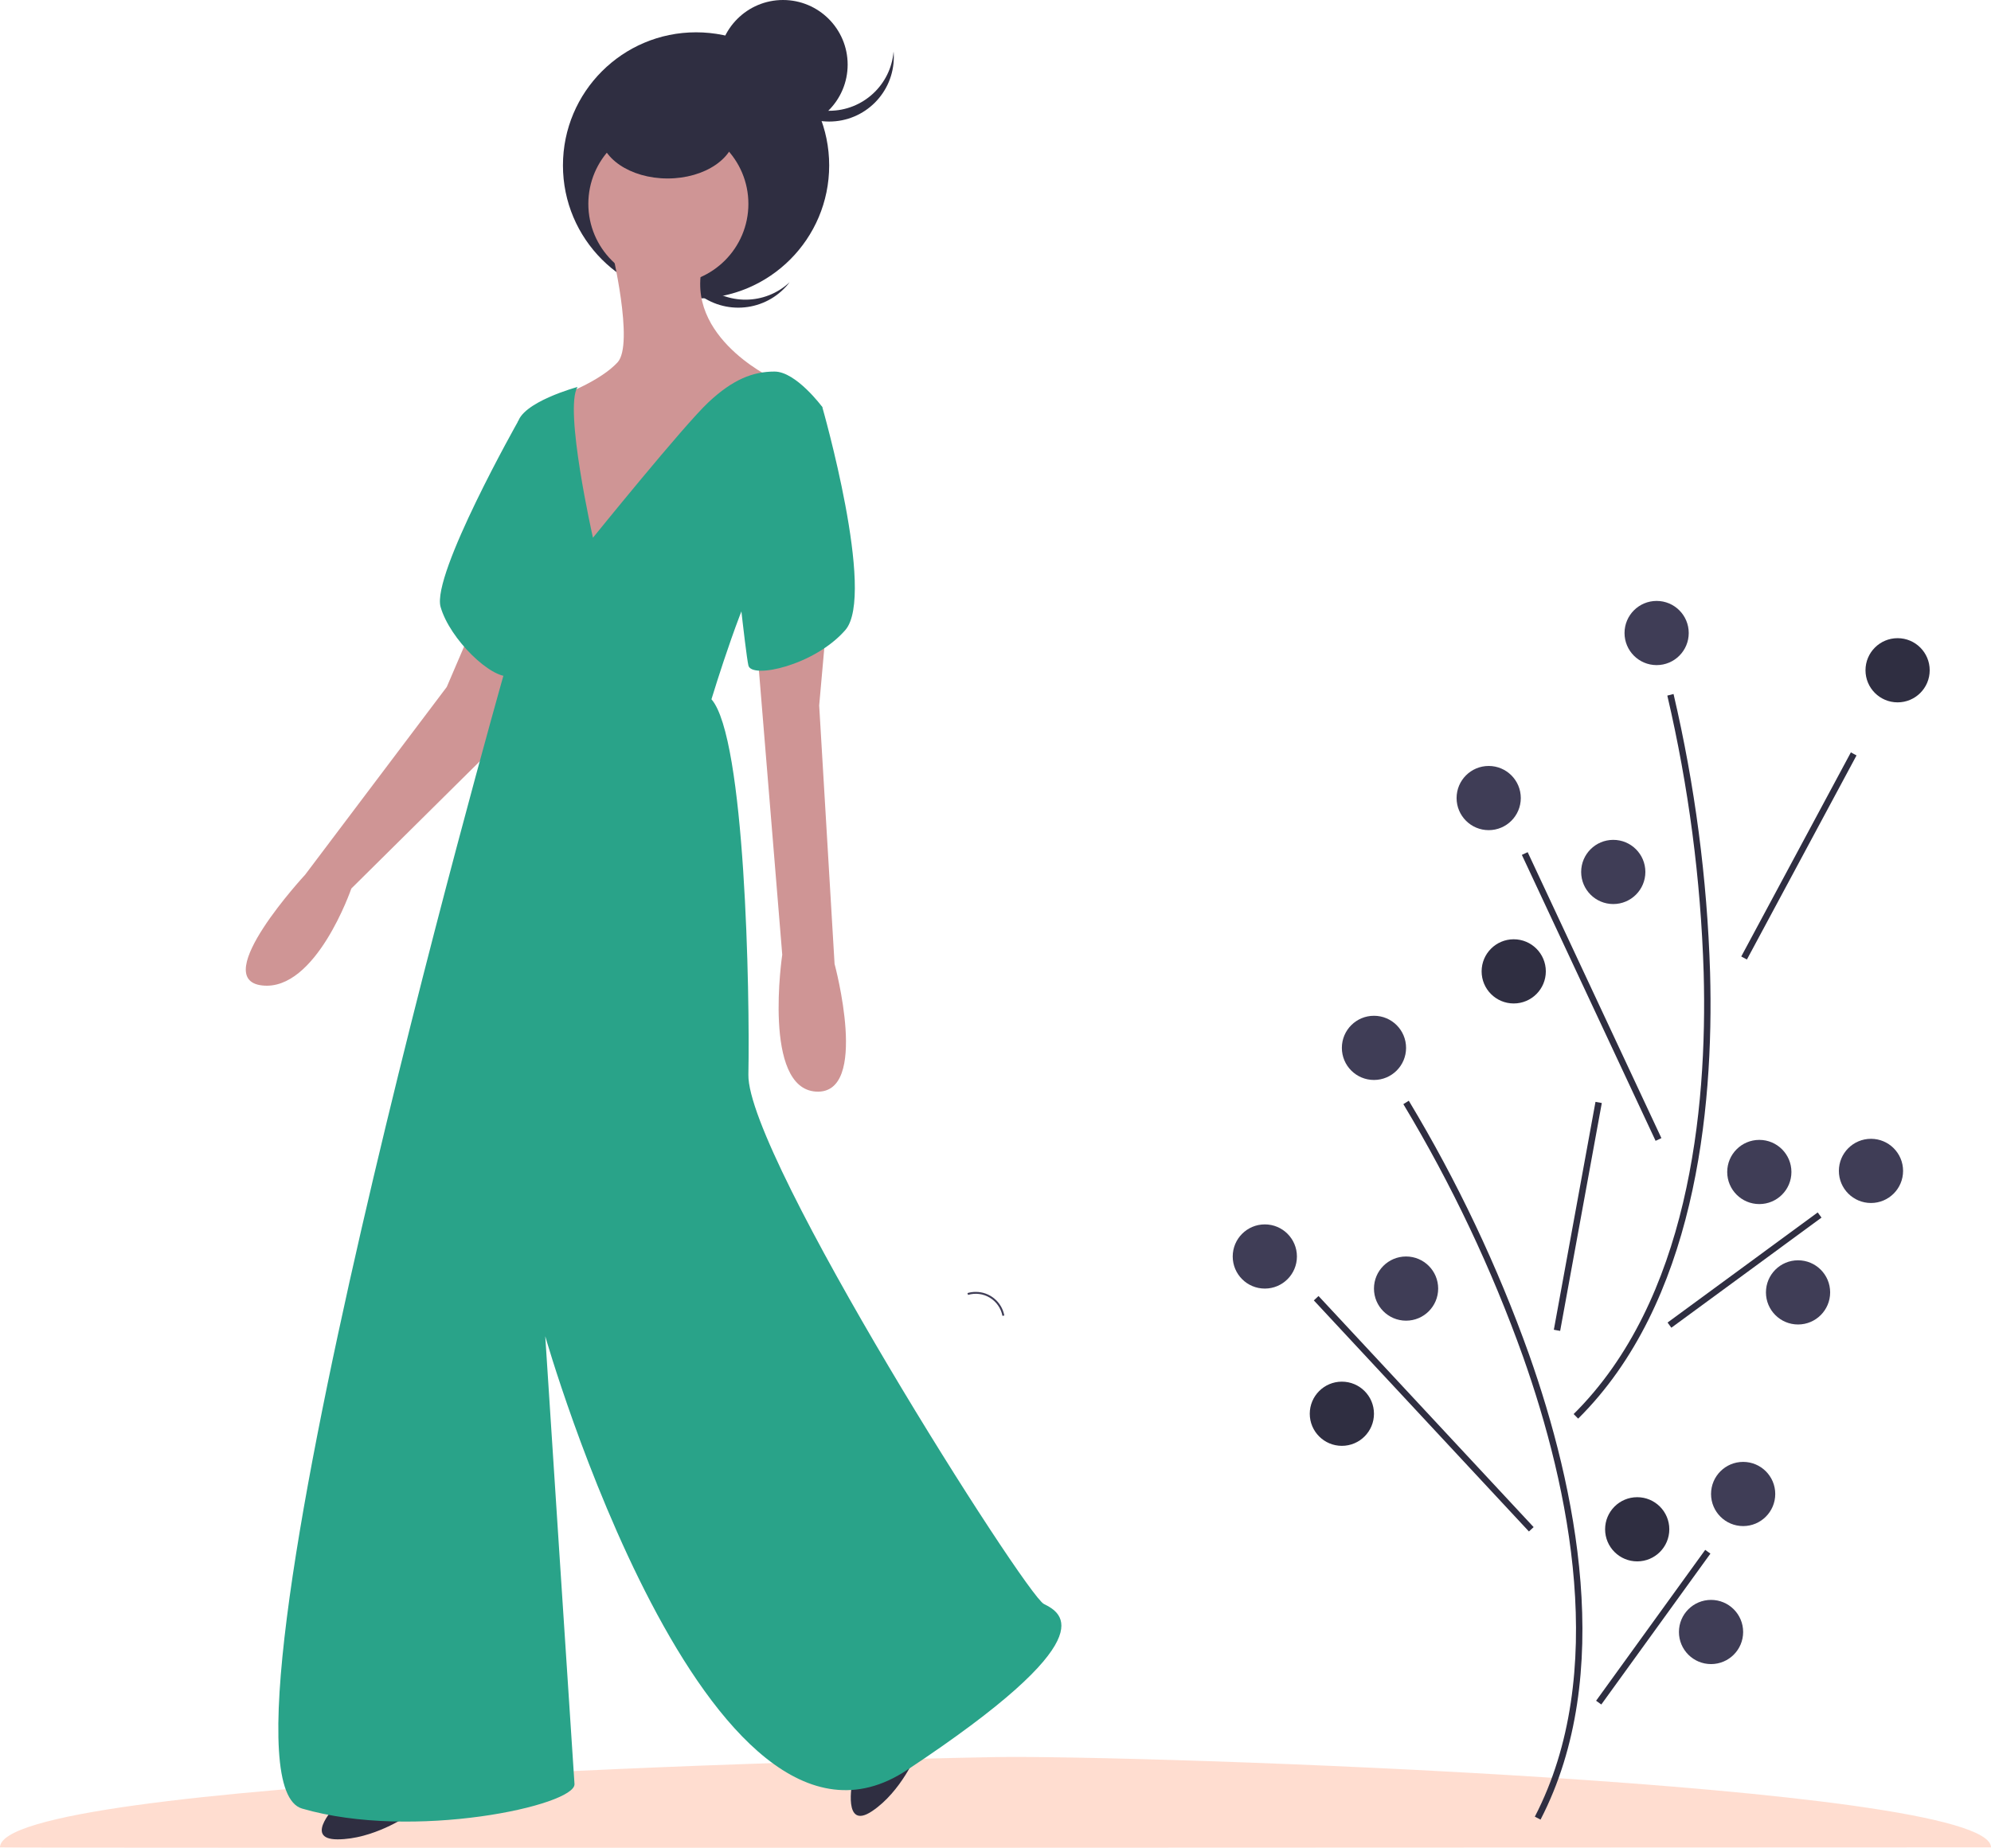 <svg xmlns="http://www.w3.org/2000/svg" width="767" height="712" viewBox="0 0 767 712">
  <g fill="none">
    <path fill="#FFBCA3" d="M767,711.836 C767,687.182 436.668,676.124 383.503,677.054 C330.337,677.984 0,685.892 0,711.836 C0,712.206 767,711.836 767,711.836 Z" opacity=".5"/>
    <path fill="#2F2E41" d="M593.469,701.144 L591.271,700.009 C619.816,644.823 604.552,573.155 586.721,522.752 C574.614,488.873 559.171,456.281 540.62,425.456 L542.711,424.135 C561.358,455.117 576.881,487.875 589.052,521.926 C607.047,572.791 622.418,645.173 593.469,701.144 Z"/>
    <rect width="89.264" height="2.473" x="563.198" y="467.467" fill="#2F2E41" transform="rotate(-79.645 607.83 468.703)"/>
    <rect width="2.474" height="121.63" x="547.23" y="483.939" fill="#2F2E41" transform="rotate(-42.94 548.467 544.754)"/>
    <rect width="71.738" height="2.474" x="601.021" y="625.757" fill="#2F2E41" transform="rotate(-54.137 636.89 626.993)"/>
    <circle cx="487.251" cy="484.156" r="12.367" fill="#3F3D56"/>
    <circle cx="541.665" cy="496.523" r="12.367" fill="#3F3D56"/>
    <circle cx="516.932" cy="544.754" r="12.367" fill="#2F2E41"/>
    <circle cx="671.518" cy="575.671" r="12.367" fill="#3F3D56"/>
    <circle cx="630.707" cy="589.274" r="12.367" fill="#2F2E41"/>
    <circle cx="659.151" cy="628.848" r="12.367" fill="#3F3D56"/>
    <circle cx="529.299" cy="403.772" r="12.367" fill="#3F3D56"/>
    <path fill="#2F2E41" d="M607.963,546.63 L606.219,544.875 C650.329,501.118 657.805,428.225 656.311,374.782 C655.189,338.823 650.498,303.063 642.308,268.031 L644.703,267.416 C652.937,302.627 657.654,338.568 658.782,374.712 C660.292,428.644 652.698,502.25 607.963,546.63 Z"/>
    <rect width="89.264" height="2.473" x="648.362" y="328.582" fill="#2F2E41" transform="rotate(-61.766 692.994 329.819)"/>
    <rect width="2.474" height="121.63" x="611.912" y="323.162" fill="#2F2E41" transform="rotate(-25.06 613.15 383.977)"/>
    <rect width="71.738" height="2.474" x="636.183" y="488.155" fill="#2F2E41" transform="rotate(-36.258 672.053 489.392)"/>
    <circle cx="731.018" cy="258.271" r="12.367" fill="#2F2E41"/>
    <circle cx="573.494" cy="307.511" r="12.367" fill="#3F3D56"/>
    <circle cx="621.484" cy="335.987" r="12.367" fill="#3F3D56"/>
    <circle cx="583.137" cy="374.295" r="12.367" fill="#2F2E41"/>
    <circle cx="720.764" cy="451.179" r="12.367" fill="#3F3D56"/>
    <circle cx="677.748" cy="451.596" r="12.367" fill="#3F3D56"/>
    <circle cx="692.668" cy="497.992" r="12.367" fill="#3F3D56"/>
    <circle cx="638.19" cy="243.918" r="12.367" fill="#3F3D56"/>
    <path fill="#2F2E41" d="M270.482,109.044 C260.881,100.361 259.536,85.768 267.389,75.477 C266.888,75.947 266.398,76.435 265.929,76.953 C256.706,87.154 257.498,102.9 267.699,112.122 C277.899,121.345 293.645,120.553 302.868,110.352 C303.337,109.833 303.773,109.297 304.19,108.751 C294.739,117.597 280.086,117.725 270.482,109.044 Z"/>
    <circle cx="268.148" cy="63.731" r="51.281" fill="#2F2E41"/>
    <path fill="#2F2E41" d="M130.014 695.114C130.014 695.114 116.379 708.749 130.014 708.749 143.65 708.749 156.693 699.857 156.693 699.857L130.014 695.114zM328.347 686.568C328.347 686.568 324.573 705.479 335.915 697.911 347.257 690.342 353.17 675.706 353.17 675.706L328.347 686.568z"/>
    <path fill="#CF9595" d="M180.999,243.957 L172.107,264.706 L117.565,337.034 C117.565,337.034 80.215,377.348 100.965,379.719 C121.715,382.09 135.35,342.369 135.35,342.369 L199.378,278.935 L206.492,249.885 L180.999,243.957 Z"/>
    <path fill="#29A389" d="M208.27,159.772 L199.677,162.178 C199.677,162.178 166.178,221.429 169.735,233.878 C173.292,246.328 189.299,261.742 196.413,260.557 C203.528,259.371 208.27,159.772 208.27,159.772 Z"/>
    <path fill="#CF9595" d="M235.541,95.745 C235.541,95.745 244.434,132.501 237.913,139.616 C231.391,146.73 217.163,152.065 217.163,152.065 L219.534,218.464 C219.534,218.464 246.805,208.979 247.991,207.793 C249.177,206.607 273.484,168.072 273.484,168.072 L297.197,145.544 C297.197,145.544 261.034,128.352 271.705,98.709 C282.376,69.067 235.541,95.745 235.541,95.745 Z"/>
    <circle cx="257.477" cy="78.552" r="30.828" fill="#CF9595"/>
    <path fill="#29A389" d="M222.499,149.101 C222.499,149.101 200.563,155.03 199.378,163.33 C198.192,171.629 199.378,188.822 197.599,192.379 C195.821,195.936 190.485,201.272 192.856,223.8 C195.228,246.328 194.042,259.964 194.042,259.964 C194.042,259.964 73.694,684.443 116.379,696.892 C159.064,709.342 221.906,695.707 221.313,687.407 C220.72,679.107 210.049,514.888 210.049,514.888 C210.049,514.888 272.298,733.056 349.368,682.071 C426.438,631.086 409.246,621.601 402.131,618.044 C395.017,614.486 287.712,445.525 288.305,414.104 C288.898,382.683 287.119,284.27 274.076,269.449 C274.076,269.449 287.712,224.393 294.233,218.464 C300.755,212.536 316.761,156.808 316.761,156.808 C316.761,156.808 306.683,143.173 298.383,143.173 C290.083,143.173 282.376,146.137 272.891,155.03 C263.405,163.922 228.427,207.2 228.427,207.2 C228.427,207.2 217.163,157.401 222.499,149.101 Z"/>
    <ellipse cx="257.18" cy="50.985" fill="#2F2E41" rx="26.085" ry="17.785"/>
    <circle cx="301.644" cy="24.9" r="24.9" fill="#2F2E41"/>
    <path fill="#2F2E41" d="M319.429,42.685 C306.484,42.683 295.7,32.761 294.622,19.86 C294.566,20.545 294.53,21.236 294.53,21.935 C294.53,35.687 305.678,46.835 319.429,46.835 C333.181,46.835 344.329,35.687 344.329,21.935 C344.329,21.236 344.293,20.545 344.236,19.86 C343.159,32.761 332.375,42.683 319.429,42.685 Z"/>
    <path fill="#3F3D56" d="M375.851,497.801 C374.784,497.799 373.723,497.951 372.7,498.254 L372.91,498.961 C375.746,498.117 378.806,498.513 381.334,500.051 C383.861,501.59 385.619,504.126 386.172,507.033 L386.898,506.895 C385.896,501.593 381.247,497.765 375.851,497.801 L375.851,497.801 Z"/>
    <path fill="#CF9595" d="M318.54,238.621 L315.576,271.821 L321.504,371.419 C321.504,371.419 335.14,421.811 314.39,420.625 C293.64,419.44 301.347,367.862 301.347,367.862 L291.862,252.257 L318.54,238.621 Z"/>
    <path fill="#29A389" d="M301.347,148.508 L316.761,156.808 C316.761,156.808 337.511,229.136 325.654,242.771 C313.797,256.407 289.49,261.742 288.305,256.407 C287.119,251.071 282.969,211.35 282.969,211.35 L301.347,148.508 Z"/>
  </g>
</svg>

